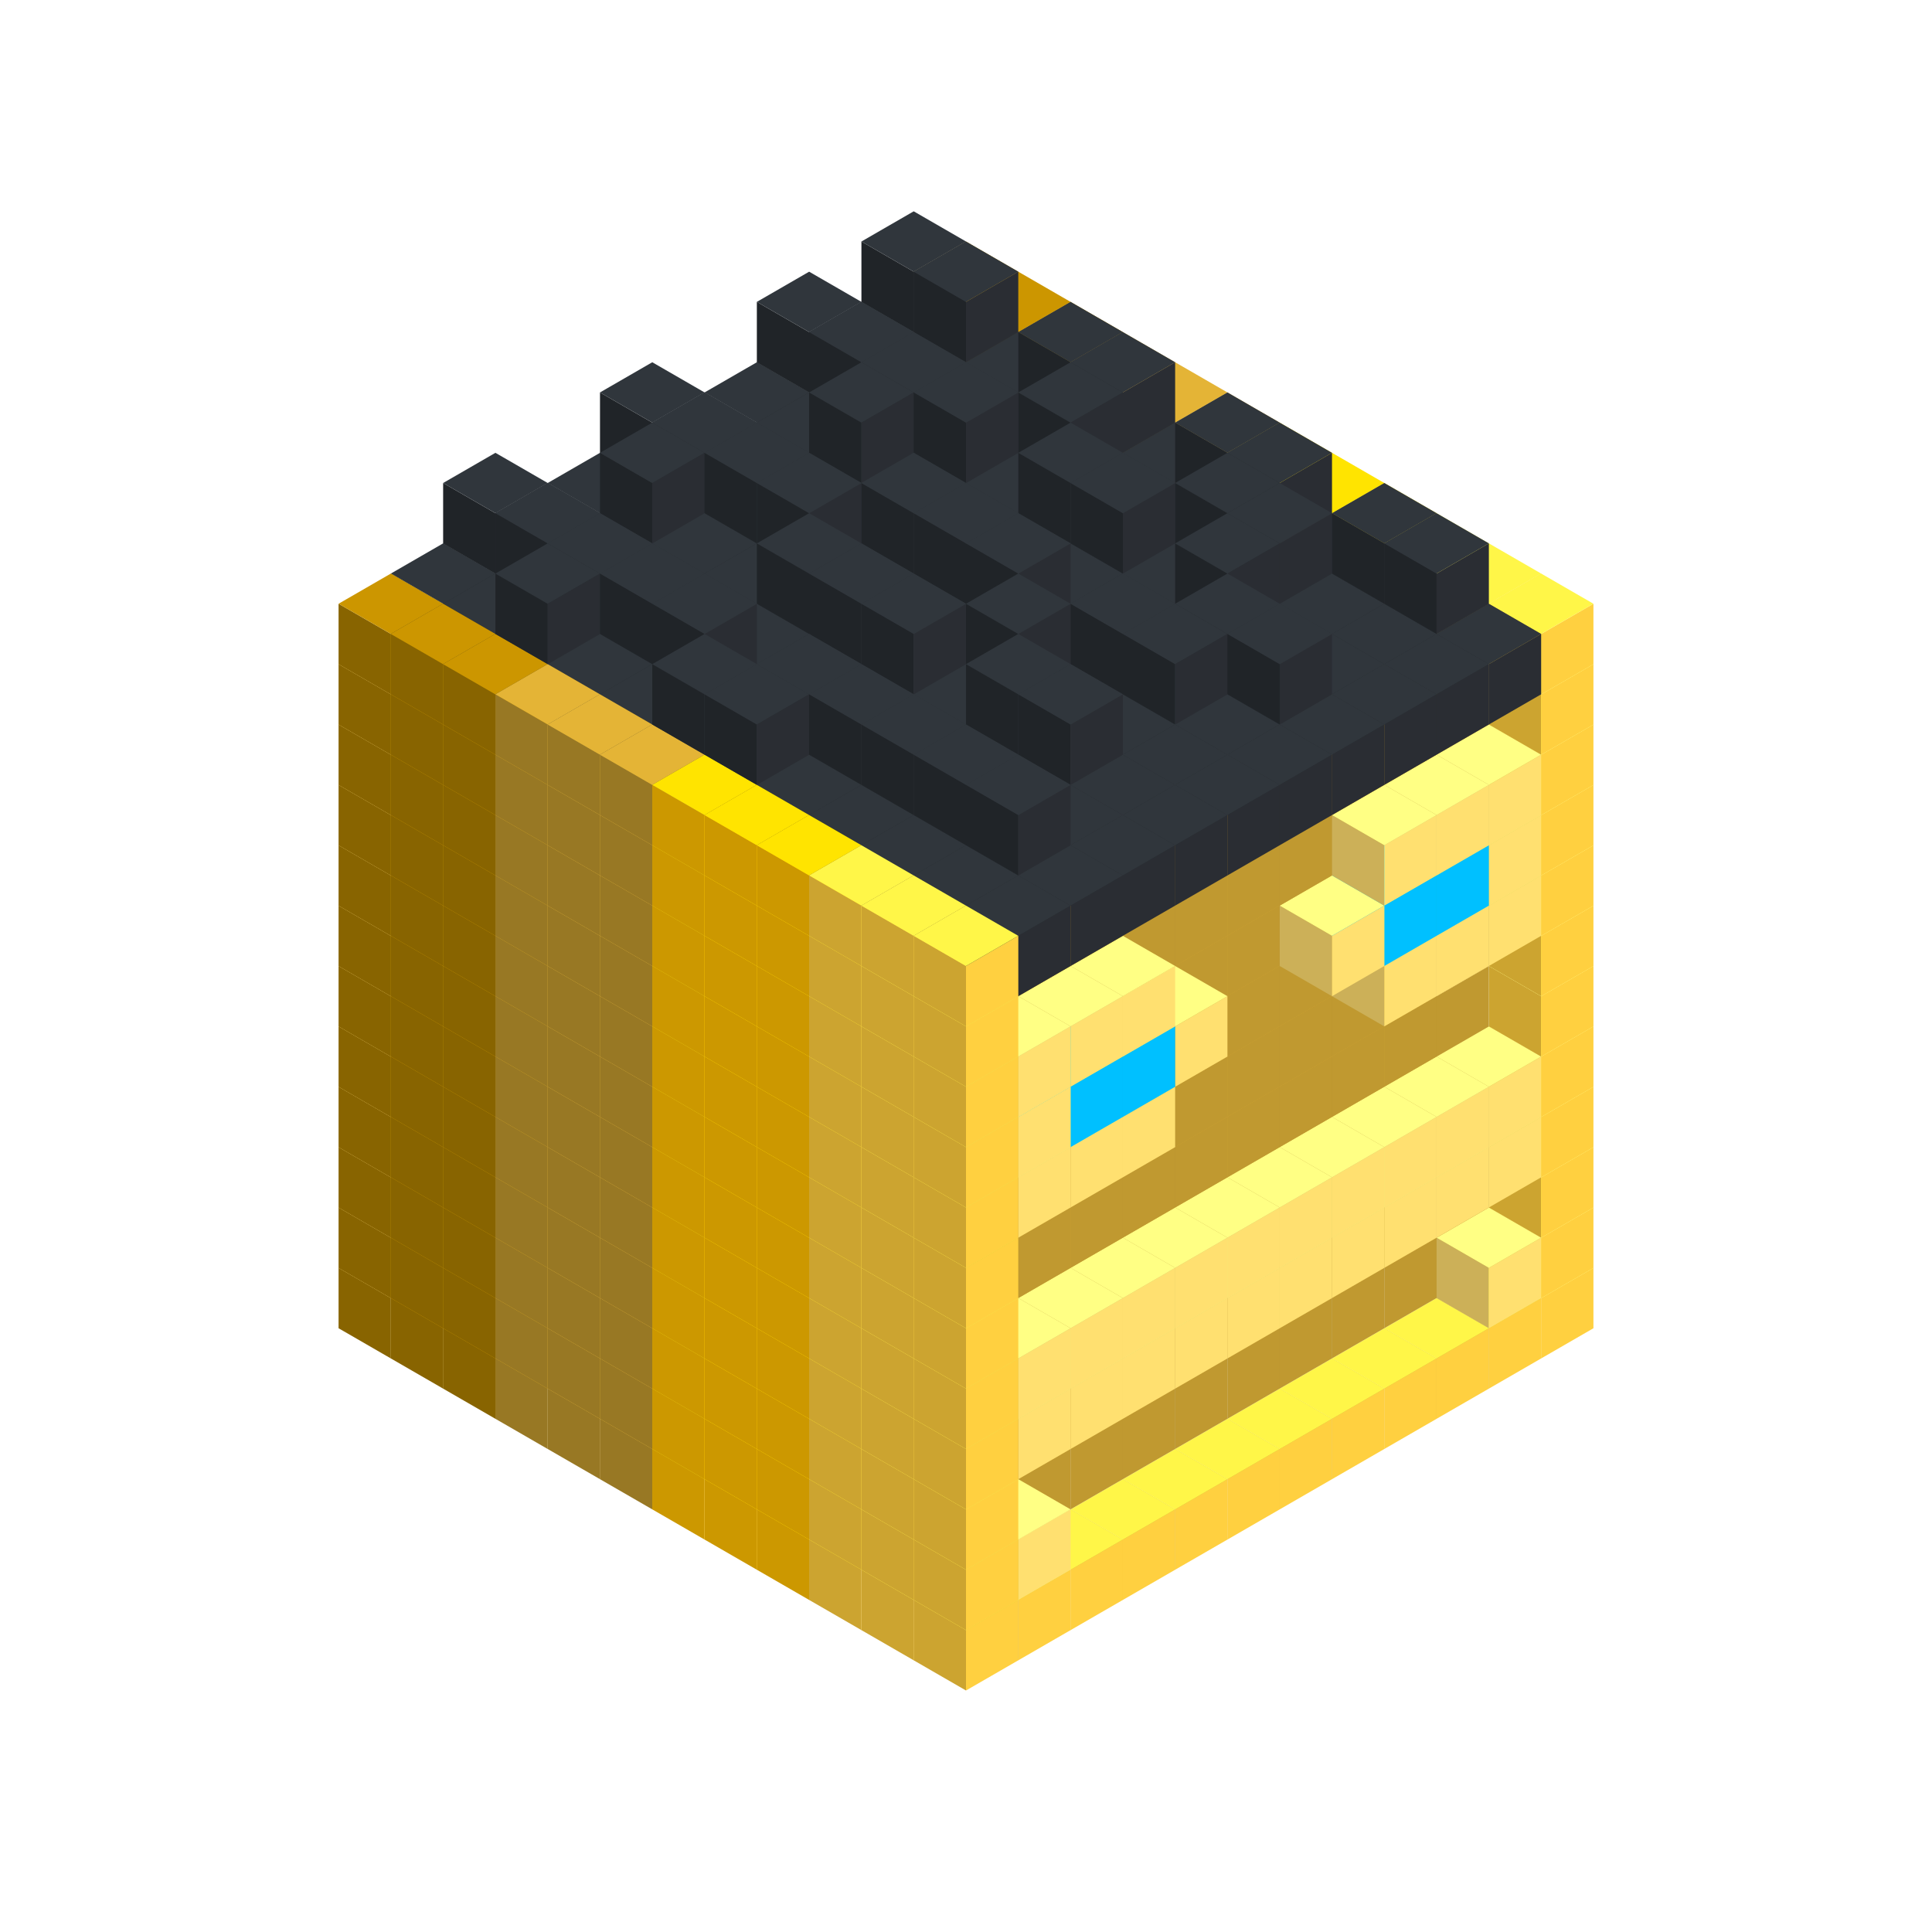 
<svg width='600' height='600' viewBox='4436371 5550000 3200000 3200000' xmlns='http://www.w3.org/2000/svg' xmlns:xlink='http://www.w3.org/1999/xlink'>
<use xlink:href='#v-0x0000011f-6' transform='translate(983738,3600000)'/>
<use xlink:href='#v-0x0000011f-6' transform='translate(1070341,3650000)'/>
<use xlink:href='#v-0x0000011f-6' transform='translate(1156944,3700000)'/>
<use xlink:href='#v-0x0000011f-2' transform='translate(1243547,3750000)'/>
<use xlink:href='#v-0x0000011f-2' transform='translate(1330150,3800000)'/>
<use xlink:href='#v-0x0000011f-2' transform='translate(1416753,3850000)'/>
<use xlink:href='#v-0x0000011f-5' transform='translate(1503356,3900000)'/>
<use xlink:href='#v-0x0000011f-5' transform='translate(1589959,3950000)'/>
<use xlink:href='#v-0x0000011f-5' transform='translate(1676562,4000000)'/>
<use xlink:href='#v-0x0000011f-4' transform='translate(1763165,4050000)'/>
<use xlink:href='#v-0x0000011f-4' transform='translate(1849768,4100000)'/>
<use xlink:href='#v-0x0000011f-4' transform='translate(2889004,3600000)'/>
<use xlink:href='#v-0x0000011f-4' transform='translate(2802401,3650000)'/>
<use xlink:href='#v-0x0000011f-4' transform='translate(2715798,3700000)'/>
<use xlink:href='#v-0x0000011f-4' transform='translate(2629195,3750000)'/>
<use xlink:href='#v-0x0000011f-4' transform='translate(2542592,3800000)'/>
<use xlink:href='#v-0x0000011f-4' transform='translate(2455989,3850000)'/>
<use xlink:href='#v-0x0000011f-4' transform='translate(2369386,3900000)'/>
<use xlink:href='#v-0x0000011f-4' transform='translate(2282783,3950000)'/>
<use xlink:href='#v-0x0000011f-4' transform='translate(2196180,4000000)'/>
<use xlink:href='#v-0x0000011f-4' transform='translate(2109577,4050000)'/>
<use xlink:href='#v-0x0000011f-4' transform='translate(2022974,4100000)'/>
<use xlink:href='#v-0x0000011f-4' transform='translate(1936371,4150000)'/>
<use xlink:href='#v-0x0000011f-6' transform='translate(983738,3500000)'/>
<use xlink:href='#v-0x0000011f-6' transform='translate(1070341,3550000)'/>
<use xlink:href='#v-0x0000011f-6' transform='translate(1156944,3600000)'/>
<use xlink:href='#v-0x0000011f-2' transform='translate(1243547,3650000)'/>
<use xlink:href='#v-0x0000011f-2' transform='translate(1330150,3700000)'/>
<use xlink:href='#v-0x0000011f-2' transform='translate(1416753,3750000)'/>
<use xlink:href='#v-0x0000011f-5' transform='translate(1503356,3800000)'/>
<use xlink:href='#v-0x0000011f-5' transform='translate(1589959,3850000)'/>
<use xlink:href='#v-0x0000011f-5' transform='translate(1676562,3900000)'/>
<use xlink:href='#v-0x0000011f-4' transform='translate(1763165,3950000)'/>
<use xlink:href='#v-0x0000011f-2' transform='translate(2715798,3500000)'/>
<use xlink:href='#v-0x0000011f-2' transform='translate(2629195,3550000)'/>
<use xlink:href='#v-0x0000011f-2' transform='translate(2542592,3600000)'/>
<use xlink:href='#v-0x0000011f-2' transform='translate(2455989,3650000)'/>
<use xlink:href='#v-0x0000011f-2' transform='translate(2369386,3700000)'/>
<use xlink:href='#v-0x0000011f-2' transform='translate(2282783,3750000)'/>
<use xlink:href='#v-0x0000011f-2' transform='translate(2196180,3800000)'/>
<use xlink:href='#v-0x0000011f-2' transform='translate(2109577,3850000)'/>
<use xlink:href='#v-0x0000011f-2' transform='translate(2022974,3900000)'/>
<use xlink:href='#v-0x0000011f-2' transform='translate(1936371,3950000)'/>
<use xlink:href='#v-0x0000011f-4' transform='translate(1849768,4000000)'/>
<use xlink:href='#v-0x0000011f-4' transform='translate(2889004,3500000)'/>
<use xlink:href='#v-0x0000011f-1' transform='translate(2802401,3550000)'/>
<use xlink:href='#v-0x0000011f-1' transform='translate(2022974,4000000)'/>
<use xlink:href='#v-0x0000011f-4' transform='translate(1936371,4050000)'/>
<use xlink:href='#v-0x0000011f-6' transform='translate(983738,3400000)'/>
<use xlink:href='#v-0x0000011f-6' transform='translate(1070341,3450000)'/>
<use xlink:href='#v-0x0000011f-6' transform='translate(1156944,3500000)'/>
<use xlink:href='#v-0x0000011f-2' transform='translate(1243547,3550000)'/>
<use xlink:href='#v-0x0000011f-2' transform='translate(1330150,3600000)'/>
<use xlink:href='#v-0x0000011f-2' transform='translate(1416753,3650000)'/>
<use xlink:href='#v-0x0000011f-5' transform='translate(1503356,3700000)'/>
<use xlink:href='#v-0x0000011f-5' transform='translate(1589959,3750000)'/>
<use xlink:href='#v-0x0000011f-5' transform='translate(1676562,3800000)'/>
<use xlink:href='#v-0x0000011f-4' transform='translate(1763165,3850000)'/>
<use xlink:href='#v-0x0000011f-2' transform='translate(2715798,3400000)'/>
<use xlink:href='#v-0x0000011f-2' transform='translate(2629195,3450000)'/>
<use xlink:href='#v-0x0000011f-2' transform='translate(2542592,3500000)'/>
<use xlink:href='#v-0x0000011f-2' transform='translate(2455989,3550000)'/>
<use xlink:href='#v-0x0000011f-2' transform='translate(2369386,3600000)'/>
<use xlink:href='#v-0x0000011f-2' transform='translate(2282783,3650000)'/>
<use xlink:href='#v-0x0000011f-2' transform='translate(2196180,3700000)'/>
<use xlink:href='#v-0x0000011f-2' transform='translate(2109577,3750000)'/>
<use xlink:href='#v-0x0000011f-2' transform='translate(2022974,3800000)'/>
<use xlink:href='#v-0x0000011f-2' transform='translate(1936371,3850000)'/>
<use xlink:href='#v-0x0000011f-4' transform='translate(1849768,3900000)'/>
<use xlink:href='#v-0x0000011f-4' transform='translate(2889004,3400000)'/>
<use xlink:href='#v-0x0000011f-4' transform='translate(1936371,3950000)'/>
<use xlink:href='#v-0x0000011f-6' transform='translate(983738,3300000)'/>
<use xlink:href='#v-0x0000011f-6' transform='translate(1070341,3350000)'/>
<use xlink:href='#v-0x0000011f-6' transform='translate(1156944,3400000)'/>
<use xlink:href='#v-0x0000011f-2' transform='translate(1243547,3450000)'/>
<use xlink:href='#v-0x0000011f-2' transform='translate(1330150,3500000)'/>
<use xlink:href='#v-0x0000011f-2' transform='translate(1416753,3550000)'/>
<use xlink:href='#v-0x0000011f-5' transform='translate(1503356,3600000)'/>
<use xlink:href='#v-0x0000011f-5' transform='translate(1589959,3650000)'/>
<use xlink:href='#v-0x0000011f-5' transform='translate(1676562,3700000)'/>
<use xlink:href='#v-0x0000011f-4' transform='translate(1763165,3750000)'/>
<use xlink:href='#v-0x0000011f-2' transform='translate(2715798,3300000)'/>
<use xlink:href='#v-0x0000011f-2' transform='translate(2629195,3350000)'/>
<use xlink:href='#v-0x0000011f-2' transform='translate(2542592,3400000)'/>
<use xlink:href='#v-0x0000011f-2' transform='translate(2455989,3450000)'/>
<use xlink:href='#v-0x0000011f-2' transform='translate(2369386,3500000)'/>
<use xlink:href='#v-0x0000011f-2' transform='translate(2282783,3550000)'/>
<use xlink:href='#v-0x0000011f-2' transform='translate(2196180,3600000)'/>
<use xlink:href='#v-0x0000011f-2' transform='translate(2109577,3650000)'/>
<use xlink:href='#v-0x0000011f-2' transform='translate(2022974,3700000)'/>
<use xlink:href='#v-0x0000011f-2' transform='translate(1936371,3750000)'/>
<use xlink:href='#v-0x0000011f-4' transform='translate(1849768,3800000)'/>
<use xlink:href='#v-0x0000011f-4' transform='translate(2889004,3300000)'/>
<use xlink:href='#v-0x0000011f-1' transform='translate(2802401,3350000)'/>
<use xlink:href='#v-0x0000011f-1' transform='translate(2715798,3400000)'/>
<use xlink:href='#v-0x0000011f-1' transform='translate(2629195,3450000)'/>
<use xlink:href='#v-0x0000011f-1' transform='translate(2542592,3500000)'/>
<use xlink:href='#v-0x0000011f-1' transform='translate(2455989,3550000)'/>
<use xlink:href='#v-0x0000011f-1' transform='translate(2369386,3600000)'/>
<use xlink:href='#v-0x0000011f-1' transform='translate(2282783,3650000)'/>
<use xlink:href='#v-0x0000011f-1' transform='translate(2196180,3700000)'/>
<use xlink:href='#v-0x0000011f-1' transform='translate(2109577,3750000)'/>
<use xlink:href='#v-0x0000011f-1' transform='translate(2022974,3800000)'/>
<use xlink:href='#v-0x0000011f-4' transform='translate(1936371,3850000)'/>
<use xlink:href='#v-0x0000011f-6' transform='translate(983738,3200000)'/>
<use xlink:href='#v-0x0000011f-6' transform='translate(1070341,3250000)'/>
<use xlink:href='#v-0x0000011f-6' transform='translate(1156944,3300000)'/>
<use xlink:href='#v-0x0000011f-2' transform='translate(1243547,3350000)'/>
<use xlink:href='#v-0x0000011f-2' transform='translate(1330150,3400000)'/>
<use xlink:href='#v-0x0000011f-2' transform='translate(1416753,3450000)'/>
<use xlink:href='#v-0x0000011f-5' transform='translate(1503356,3500000)'/>
<use xlink:href='#v-0x0000011f-5' transform='translate(1589959,3550000)'/>
<use xlink:href='#v-0x0000011f-5' transform='translate(1676562,3600000)'/>
<use xlink:href='#v-0x0000011f-4' transform='translate(1763165,3650000)'/>
<use xlink:href='#v-0x0000011f-2' transform='translate(2715798,3200000)'/>
<use xlink:href='#v-0x0000011f-2' transform='translate(2629195,3250000)'/>
<use xlink:href='#v-0x0000011f-2' transform='translate(2542592,3300000)'/>
<use xlink:href='#v-0x0000011f-2' transform='translate(2455989,3350000)'/>
<use xlink:href='#v-0x0000011f-2' transform='translate(2369386,3400000)'/>
<use xlink:href='#v-0x0000011f-2' transform='translate(2282783,3450000)'/>
<use xlink:href='#v-0x0000011f-2' transform='translate(2196180,3500000)'/>
<use xlink:href='#v-0x0000011f-2' transform='translate(2109577,3550000)'/>
<use xlink:href='#v-0x0000011f-2' transform='translate(2022974,3600000)'/>
<use xlink:href='#v-0x0000011f-2' transform='translate(1936371,3650000)'/>
<use xlink:href='#v-0x0000011f-4' transform='translate(1849768,3700000)'/>
<use xlink:href='#v-0x0000011f-4' transform='translate(2889004,3200000)'/>
<use xlink:href='#v-0x0000011f-1' transform='translate(2802401,3250000)'/>
<use xlink:href='#v-0x0000011f-1' transform='translate(2715798,3300000)'/>
<use xlink:href='#v-0x0000011f-1' transform='translate(2629195,3350000)'/>
<use xlink:href='#v-0x0000011f-1' transform='translate(2542592,3400000)'/>
<use xlink:href='#v-0x0000011f-1' transform='translate(2455989,3450000)'/>
<use xlink:href='#v-0x0000011f-1' transform='translate(2369386,3500000)'/>
<use xlink:href='#v-0x0000011f-1' transform='translate(2282783,3550000)'/>
<use xlink:href='#v-0x0000011f-1' transform='translate(2196180,3600000)'/>
<use xlink:href='#v-0x0000011f-1' transform='translate(2109577,3650000)'/>
<use xlink:href='#v-0x0000011f-1' transform='translate(2022974,3700000)'/>
<use xlink:href='#v-0x0000011f-4' transform='translate(1936371,3750000)'/>
<use xlink:href='#v-0x0000011f-6' transform='translate(983738,3100000)'/>
<use xlink:href='#v-0x0000011f-6' transform='translate(1070341,3150000)'/>
<use xlink:href='#v-0x0000011f-6' transform='translate(1156944,3200000)'/>
<use xlink:href='#v-0x0000011f-2' transform='translate(1243547,3250000)'/>
<use xlink:href='#v-0x0000011f-2' transform='translate(1330150,3300000)'/>
<use xlink:href='#v-0x0000011f-2' transform='translate(1416753,3350000)'/>
<use xlink:href='#v-0x0000011f-5' transform='translate(1503356,3400000)'/>
<use xlink:href='#v-0x0000011f-5' transform='translate(1589959,3450000)'/>
<use xlink:href='#v-0x0000011f-5' transform='translate(1676562,3500000)'/>
<use xlink:href='#v-0x0000011f-4' transform='translate(1763165,3550000)'/>
<use xlink:href='#v-0x0000011f-2' transform='translate(2715798,3100000)'/>
<use xlink:href='#v-0x0000011f-2' transform='translate(2629195,3150000)'/>
<use xlink:href='#v-0x0000011f-2' transform='translate(2542592,3200000)'/>
<use xlink:href='#v-0x0000011f-2' transform='translate(2455989,3250000)'/>
<use xlink:href='#v-0x0000011f-2' transform='translate(2369386,3300000)'/>
<use xlink:href='#v-0x0000011f-2' transform='translate(2282783,3350000)'/>
<use xlink:href='#v-0x0000011f-2' transform='translate(2196180,3400000)'/>
<use xlink:href='#v-0x0000011f-2' transform='translate(2109577,3450000)'/>
<use xlink:href='#v-0x0000011f-2' transform='translate(2022974,3500000)'/>
<use xlink:href='#v-0x0000011f-2' transform='translate(1936371,3550000)'/>
<use xlink:href='#v-0x0000011f-4' transform='translate(1849768,3600000)'/>
<use xlink:href='#v-0x0000011f-4' transform='translate(2889004,3100000)'/>
<use xlink:href='#v-0x0000011f-4' transform='translate(1936371,3650000)'/>
<use xlink:href='#v-0x0000011f-6' transform='translate(983738,3000000)'/>
<use xlink:href='#v-0x0000011f-6' transform='translate(1070341,3050000)'/>
<use xlink:href='#v-0x0000011f-6' transform='translate(1156944,3100000)'/>
<use xlink:href='#v-0x0000011f-2' transform='translate(1243547,3150000)'/>
<use xlink:href='#v-0x0000011f-2' transform='translate(1330150,3200000)'/>
<use xlink:href='#v-0x0000011f-2' transform='translate(1416753,3250000)'/>
<use xlink:href='#v-0x0000011f-5' transform='translate(1503356,3300000)'/>
<use xlink:href='#v-0x0000011f-5' transform='translate(1589959,3350000)'/>
<use xlink:href='#v-0x0000011f-5' transform='translate(1676562,3400000)'/>
<use xlink:href='#v-0x0000011f-4' transform='translate(1763165,3450000)'/>
<use xlink:href='#v-0x0000011f-2' transform='translate(2715798,3000000)'/>
<use xlink:href='#v-0x0000011f-2' transform='translate(2629195,3050000)'/>
<use xlink:href='#v-0x0000011f-2' transform='translate(2542592,3100000)'/>
<use xlink:href='#v-0x0000011f-2' transform='translate(2455989,3150000)'/>
<use xlink:href='#v-0x0000011f-2' transform='translate(2369386,3200000)'/>
<use xlink:href='#v-0x0000011f-2' transform='translate(2282783,3250000)'/>
<use xlink:href='#v-0x0000011f-2' transform='translate(2196180,3300000)'/>
<use xlink:href='#v-0x0000011f-2' transform='translate(2109577,3350000)'/>
<use xlink:href='#v-0x0000011f-2' transform='translate(2022974,3400000)'/>
<use xlink:href='#v-0x0000011f-2' transform='translate(1936371,3450000)'/>
<use xlink:href='#v-0x0000011f-4' transform='translate(1849768,3500000)'/>
<use xlink:href='#v-0x0000011f-4' transform='translate(2889004,3000000)'/>
<use xlink:href='#v-0x0000011f-4' transform='translate(1936371,3550000)'/>
<use xlink:href='#v-0x0000011f-6' transform='translate(983738,2900000)'/>
<use xlink:href='#v-0x0000011f-6' transform='translate(1070341,2950000)'/>
<use xlink:href='#v-0x0000011f-6' transform='translate(1156944,3000000)'/>
<use xlink:href='#v-0x0000011f-2' transform='translate(1243547,3050000)'/>
<use xlink:href='#v-0x0000011f-2' transform='translate(1330150,3100000)'/>
<use xlink:href='#v-0x0000011f-2' transform='translate(1416753,3150000)'/>
<use xlink:href='#v-0x0000011f-5' transform='translate(1503356,3200000)'/>
<use xlink:href='#v-0x0000011f-5' transform='translate(1589959,3250000)'/>
<use xlink:href='#v-0x0000011f-5' transform='translate(1676562,3300000)'/>
<use xlink:href='#v-0x0000011f-4' transform='translate(1763165,3350000)'/>
<use xlink:href='#v-0x0000011f-2' transform='translate(2715798,2900000)'/>
<use xlink:href='#v-0x0000011f-2' transform='translate(2629195,2950000)'/>
<use xlink:href='#v-0x0000011f-2' transform='translate(2542592,3000000)'/>
<use xlink:href='#v-0x0000011f-2' transform='translate(2455989,3050000)'/>
<use xlink:href='#v-0x0000011f-2' transform='translate(2369386,3100000)'/>
<use xlink:href='#v-0x0000011f-2' transform='translate(2282783,3150000)'/>
<use xlink:href='#v-0x0000011f-2' transform='translate(2196180,3200000)'/>
<use xlink:href='#v-0x0000011f-2' transform='translate(2109577,3250000)'/>
<use xlink:href='#v-0x0000011f-2' transform='translate(2022974,3300000)'/>
<use xlink:href='#v-0x0000011f-2' transform='translate(1936371,3350000)'/>
<use xlink:href='#v-0x0000011f-4' transform='translate(1849768,3400000)'/>
<use xlink:href='#v-0x0000011f-4' transform='translate(2889004,2900000)'/>
<use xlink:href='#v-0x0000011f-1' transform='translate(2802401,2950000)'/>
<use xlink:href='#v-0x0000011f-1' transform='translate(2715798,3000000)'/>
<use xlink:href='#v-0x0000011f-1' transform='translate(2629195,3050000)'/>
<use xlink:href='#v-0x0000011f-1' transform='translate(2196180,3300000)'/>
<use xlink:href='#v-0x0000011f-1' transform='translate(2109577,3350000)'/>
<use xlink:href='#v-0x0000011f-1' transform='translate(2022974,3400000)'/>
<use xlink:href='#v-0x0000011f-4' transform='translate(1936371,3450000)'/>
<use xlink:href='#v-0x0000011f-6' transform='translate(983738,2800000)'/>
<use xlink:href='#v-0x0000011f-6' transform='translate(1070341,2850000)'/>
<use xlink:href='#v-0x0000011f-6' transform='translate(1156944,2900000)'/>
<use xlink:href='#v-0x0000011f-2' transform='translate(1243547,2950000)'/>
<use xlink:href='#v-0x0000011f-2' transform='translate(1330150,3000000)'/>
<use xlink:href='#v-0x0000011f-2' transform='translate(1416753,3050000)'/>
<use xlink:href='#v-0x0000011f-5' transform='translate(1503356,3100000)'/>
<use xlink:href='#v-0x0000011f-5' transform='translate(1589959,3150000)'/>
<use xlink:href='#v-0x0000011f-5' transform='translate(1676562,3200000)'/>
<use xlink:href='#v-0x0000011f-4' transform='translate(1763165,3250000)'/>
<use xlink:href='#v-0x0000011f-2' transform='translate(2715798,2800000)'/>
<use xlink:href='#v-0x0000011f-2' transform='translate(2629195,2850000)'/>
<use xlink:href='#v-0x0000011f-2' transform='translate(2542592,2900000)'/>
<use xlink:href='#v-0x0000011f-2' transform='translate(2455989,2950000)'/>
<use xlink:href='#v-0x0000011f-2' transform='translate(2369386,3000000)'/>
<use xlink:href='#v-0x0000011f-2' transform='translate(2282783,3050000)'/>
<use xlink:href='#v-0x0000011f-2' transform='translate(2196180,3100000)'/>
<use xlink:href='#v-0x0000011f-2' transform='translate(2109577,3150000)'/>
<use xlink:href='#v-0x0000011f-2' transform='translate(2022974,3200000)'/>
<use xlink:href='#v-0x0000011f-2' transform='translate(1936371,3250000)'/>
<use xlink:href='#v-0x0000011f-4' transform='translate(1849768,3300000)'/>
<use xlink:href='#v-0x0000011f-4' transform='translate(2889004,2800000)'/>
<use xlink:href='#v-0x0000011f-1' transform='translate(2802401,2850000)'/>
<use xlink:href='#v-0x0000011f-3' transform='translate(2715798,2900000)'/>
<use xlink:href='#v-0x0000011f-3' transform='translate(2629195,2950000)'/>
<use xlink:href='#v-0x0000011f-1' transform='translate(2542592,3000000)'/>
<use xlink:href='#v-0x0000011f-1' transform='translate(2282783,3150000)'/>
<use xlink:href='#v-0x0000011f-3' transform='translate(2196180,3200000)'/>
<use xlink:href='#v-0x0000011f-3' transform='translate(2109577,3250000)'/>
<use xlink:href='#v-0x0000011f-1' transform='translate(2022974,3300000)'/>
<use xlink:href='#v-0x0000011f-4' transform='translate(1936371,3350000)'/>
<use xlink:href='#v-0x0000011f-6' transform='translate(983738,2700000)'/>
<use xlink:href='#v-0x0000011f-6' transform='translate(1070341,2750000)'/>
<use xlink:href='#v-0x0000011f-6' transform='translate(1156944,2800000)'/>
<use xlink:href='#v-0x0000011f-2' transform='translate(1243547,2850000)'/>
<use xlink:href='#v-0x0000011f-2' transform='translate(1330150,2900000)'/>
<use xlink:href='#v-0x0000011f-2' transform='translate(1416753,2950000)'/>
<use xlink:href='#v-0x0000011f-5' transform='translate(1503356,3000000)'/>
<use xlink:href='#v-0x0000011f-5' transform='translate(1589959,3050000)'/>
<use xlink:href='#v-0x0000011f-5' transform='translate(1676562,3100000)'/>
<use xlink:href='#v-0x0000011f-4' transform='translate(1763165,3150000)'/>
<use xlink:href='#v-0x0000011f-2' transform='translate(2715798,2700000)'/>
<use xlink:href='#v-0x0000011f-2' transform='translate(2629195,2750000)'/>
<use xlink:href='#v-0x0000011f-2' transform='translate(2542592,2800000)'/>
<use xlink:href='#v-0x0000011f-2' transform='translate(2455989,2850000)'/>
<use xlink:href='#v-0x0000011f-2' transform='translate(2369386,2900000)'/>
<use xlink:href='#v-0x0000011f-2' transform='translate(2282783,2950000)'/>
<use xlink:href='#v-0x0000011f-2' transform='translate(2196180,3000000)'/>
<use xlink:href='#v-0x0000011f-2' transform='translate(2109577,3050000)'/>
<use xlink:href='#v-0x0000011f-2' transform='translate(2022974,3100000)'/>
<use xlink:href='#v-0x0000011f-2' transform='translate(1936371,3150000)'/>
<use xlink:href='#v-0x0000011f-4' transform='translate(1849768,3200000)'/>
<use xlink:href='#v-0x0000011f-4' transform='translate(2889004,2700000)'/>
<use xlink:href='#v-0x0000011f-1' transform='translate(2802401,2750000)'/>
<use xlink:href='#v-0x0000011f-1' transform='translate(2715798,2800000)'/>
<use xlink:href='#v-0x0000011f-1' transform='translate(2629195,2850000)'/>
<use xlink:href='#v-0x0000011f-1' transform='translate(2196180,3100000)'/>
<use xlink:href='#v-0x0000011f-1' transform='translate(2109577,3150000)'/>
<use xlink:href='#v-0x0000011f-1' transform='translate(2022974,3200000)'/>
<use xlink:href='#v-0x0000011f-4' transform='translate(1936371,3250000)'/>
<use xlink:href='#v-0x0000011f-6' transform='translate(983738,2600000)'/>
<use xlink:href='#v-0x0000011f-6' transform='translate(1070341,2650000)'/>
<use xlink:href='#v-0x0000011f-6' transform='translate(1156944,2700000)'/>
<use xlink:href='#v-0x0000011f-2' transform='translate(1243547,2750000)'/>
<use xlink:href='#v-0x0000011f-2' transform='translate(1330150,2800000)'/>
<use xlink:href='#v-0x0000011f-2' transform='translate(1416753,2850000)'/>
<use xlink:href='#v-0x0000011f-5' transform='translate(1503356,2900000)'/>
<use xlink:href='#v-0x0000011f-5' transform='translate(1589959,2950000)'/>
<use xlink:href='#v-0x0000011f-5' transform='translate(1676562,3000000)'/>
<use xlink:href='#v-0x0000011f-4' transform='translate(1763165,3050000)'/>
<use xlink:href='#v-0x0000011f-2' transform='translate(2715798,2600000)'/>
<use xlink:href='#v-0x0000011f-2' transform='translate(2629195,2650000)'/>
<use xlink:href='#v-0x0000011f-2' transform='translate(2542592,2700000)'/>
<use xlink:href='#v-0x0000011f-2' transform='translate(2455989,2750000)'/>
<use xlink:href='#v-0x0000011f-2' transform='translate(2369386,2800000)'/>
<use xlink:href='#v-0x0000011f-2' transform='translate(2282783,2850000)'/>
<use xlink:href='#v-0x0000011f-2' transform='translate(2196180,2900000)'/>
<use xlink:href='#v-0x0000011f-2' transform='translate(2109577,2950000)'/>
<use xlink:href='#v-0x0000011f-2' transform='translate(2022974,3000000)'/>
<use xlink:href='#v-0x0000011f-2' transform='translate(1936371,3050000)'/>
<use xlink:href='#v-0x0000011f-4' transform='translate(1849768,3100000)'/>
<use xlink:href='#v-0x0000011f-4' transform='translate(2889004,2600000)'/>
<use xlink:href='#v-0x0000011f-4' transform='translate(1936371,3150000)'/>
<use xlink:href='#v-0x0000011f-6' transform='translate(1936371,1950000)'/>
<use xlink:href='#v-0x0000011f-7' transform='translate(1849768,2000000)'/>
<use xlink:href='#v-0x0000011f-7' transform='translate(1763165,2050000)'/>
<use xlink:href='#v-0x0000011f-7' transform='translate(1676562,2100000)'/>
<use xlink:href='#v-0x0000011f-7' transform='translate(1589959,2150000)'/>
<use xlink:href='#v-0x0000011f-7' transform='translate(1503356,2200000)'/>
<use xlink:href='#v-0x0000011f-7' transform='translate(1416753,2250000)'/>
<use xlink:href='#v-0x0000011f-7' transform='translate(1330150,2300000)'/>
<use xlink:href='#v-0x0000011f-7' transform='translate(1243547,2350000)'/>
<use xlink:href='#v-0x0000011f-7' transform='translate(1156944,2400000)'/>
<use xlink:href='#v-0x0000011f-7' transform='translate(1070341,2450000)'/>
<use xlink:href='#v-0x0000011f-6' transform='translate(983738,2500000)'/>
<use xlink:href='#v-0x0000011f-6' transform='translate(2022974,2000000)'/>
<use xlink:href='#v-0x0000011f-7' transform='translate(1936371,2050000)'/>
<use xlink:href='#v-0x0000011f-7' transform='translate(1849768,2100000)'/>
<use xlink:href='#v-0x0000011f-7' transform='translate(1763165,2150000)'/>
<use xlink:href='#v-0x0000011f-7' transform='translate(1676562,2200000)'/>
<use xlink:href='#v-0x0000011f-7' transform='translate(1589959,2250000)'/>
<use xlink:href='#v-0x0000011f-7' transform='translate(1503356,2300000)'/>
<use xlink:href='#v-0x0000011f-7' transform='translate(1416753,2350000)'/>
<use xlink:href='#v-0x0000011f-7' transform='translate(1330150,2400000)'/>
<use xlink:href='#v-0x0000011f-7' transform='translate(1243547,2450000)'/>
<use xlink:href='#v-0x0000011f-7' transform='translate(1156944,2500000)'/>
<use xlink:href='#v-0x0000011f-6' transform='translate(1070341,2550000)'/>
<use xlink:href='#v-0x0000011f-6' transform='translate(2109577,2050000)'/>
<use xlink:href='#v-0x0000011f-7' transform='translate(2022974,2100000)'/>
<use xlink:href='#v-0x0000011f-7' transform='translate(1936371,2150000)'/>
<use xlink:href='#v-0x0000011f-7' transform='translate(1849768,2200000)'/>
<use xlink:href='#v-0x0000011f-7' transform='translate(1763165,2250000)'/>
<use xlink:href='#v-0x0000011f-7' transform='translate(1676562,2300000)'/>
<use xlink:href='#v-0x0000011f-7' transform='translate(1589959,2350000)'/>
<use xlink:href='#v-0x0000011f-7' transform='translate(1503356,2400000)'/>
<use xlink:href='#v-0x0000011f-7' transform='translate(1416753,2450000)'/>
<use xlink:href='#v-0x0000011f-7' transform='translate(1330150,2500000)'/>
<use xlink:href='#v-0x0000011f-7' transform='translate(1243547,2550000)'/>
<use xlink:href='#v-0x0000011f-6' transform='translate(1156944,2600000)'/>
<use xlink:href='#v-0x0000011f-2' transform='translate(2196180,2100000)'/>
<use xlink:href='#v-0x0000011f-7' transform='translate(2109577,2150000)'/>
<use xlink:href='#v-0x0000011f-7' transform='translate(2022974,2200000)'/>
<use xlink:href='#v-0x0000011f-7' transform='translate(1936371,2250000)'/>
<use xlink:href='#v-0x0000011f-7' transform='translate(1849768,2300000)'/>
<use xlink:href='#v-0x0000011f-7' transform='translate(1763165,2350000)'/>
<use xlink:href='#v-0x0000011f-7' transform='translate(1676562,2400000)'/>
<use xlink:href='#v-0x0000011f-7' transform='translate(1589959,2450000)'/>
<use xlink:href='#v-0x0000011f-7' transform='translate(1503356,2500000)'/>
<use xlink:href='#v-0x0000011f-7' transform='translate(1416753,2550000)'/>
<use xlink:href='#v-0x0000011f-7' transform='translate(1330150,2600000)'/>
<use xlink:href='#v-0x0000011f-2' transform='translate(1243547,2650000)'/>
<use xlink:href='#v-0x0000011f-2' transform='translate(2282783,2150000)'/>
<use xlink:href='#v-0x0000011f-7' transform='translate(2196180,2200000)'/>
<use xlink:href='#v-0x0000011f-7' transform='translate(2109577,2250000)'/>
<use xlink:href='#v-0x0000011f-7' transform='translate(2022974,2300000)'/>
<use xlink:href='#v-0x0000011f-7' transform='translate(1936371,2350000)'/>
<use xlink:href='#v-0x0000011f-7' transform='translate(1849768,2400000)'/>
<use xlink:href='#v-0x0000011f-7' transform='translate(1763165,2450000)'/>
<use xlink:href='#v-0x0000011f-7' transform='translate(1676562,2500000)'/>
<use xlink:href='#v-0x0000011f-7' transform='translate(1589959,2550000)'/>
<use xlink:href='#v-0x0000011f-7' transform='translate(1503356,2600000)'/>
<use xlink:href='#v-0x0000011f-7' transform='translate(1416753,2650000)'/>
<use xlink:href='#v-0x0000011f-2' transform='translate(1330150,2700000)'/>
<use xlink:href='#v-0x0000011f-2' transform='translate(2369386,2200000)'/>
<use xlink:href='#v-0x0000011f-7' transform='translate(2282783,2250000)'/>
<use xlink:href='#v-0x0000011f-7' transform='translate(2196180,2300000)'/>
<use xlink:href='#v-0x0000011f-7' transform='translate(2109577,2350000)'/>
<use xlink:href='#v-0x0000011f-7' transform='translate(2022974,2400000)'/>
<use xlink:href='#v-0x0000011f-7' transform='translate(1936371,2450000)'/>
<use xlink:href='#v-0x0000011f-7' transform='translate(1849768,2500000)'/>
<use xlink:href='#v-0x0000011f-7' transform='translate(1763165,2550000)'/>
<use xlink:href='#v-0x0000011f-7' transform='translate(1676562,2600000)'/>
<use xlink:href='#v-0x0000011f-7' transform='translate(1589959,2650000)'/>
<use xlink:href='#v-0x0000011f-7' transform='translate(1503356,2700000)'/>
<use xlink:href='#v-0x0000011f-2' transform='translate(1416753,2750000)'/>
<use xlink:href='#v-0x0000011f-5' transform='translate(2455989,2250000)'/>
<use xlink:href='#v-0x0000011f-7' transform='translate(2369386,2300000)'/>
<use xlink:href='#v-0x0000011f-7' transform='translate(2282783,2350000)'/>
<use xlink:href='#v-0x0000011f-7' transform='translate(2196180,2400000)'/>
<use xlink:href='#v-0x0000011f-7' transform='translate(2109577,2450000)'/>
<use xlink:href='#v-0x0000011f-7' transform='translate(2022974,2500000)'/>
<use xlink:href='#v-0x0000011f-7' transform='translate(1936371,2550000)'/>
<use xlink:href='#v-0x0000011f-7' transform='translate(1849768,2600000)'/>
<use xlink:href='#v-0x0000011f-7' transform='translate(1763165,2650000)'/>
<use xlink:href='#v-0x0000011f-7' transform='translate(1676562,2700000)'/>
<use xlink:href='#v-0x0000011f-7' transform='translate(1589959,2750000)'/>
<use xlink:href='#v-0x0000011f-5' transform='translate(1503356,2800000)'/>
<use xlink:href='#v-0x0000011f-5' transform='translate(2542592,2300000)'/>
<use xlink:href='#v-0x0000011f-7' transform='translate(2455989,2350000)'/>
<use xlink:href='#v-0x0000011f-7' transform='translate(2369386,2400000)'/>
<use xlink:href='#v-0x0000011f-7' transform='translate(2282783,2450000)'/>
<use xlink:href='#v-0x0000011f-7' transform='translate(2196180,2500000)'/>
<use xlink:href='#v-0x0000011f-7' transform='translate(2109577,2550000)'/>
<use xlink:href='#v-0x0000011f-7' transform='translate(2022974,2600000)'/>
<use xlink:href='#v-0x0000011f-7' transform='translate(1936371,2650000)'/>
<use xlink:href='#v-0x0000011f-7' transform='translate(1849768,2700000)'/>
<use xlink:href='#v-0x0000011f-7' transform='translate(1763165,2750000)'/>
<use xlink:href='#v-0x0000011f-7' transform='translate(1676562,2800000)'/>
<use xlink:href='#v-0x0000011f-5' transform='translate(1589959,2850000)'/>
<use xlink:href='#v-0x0000011f-5' transform='translate(2629195,2350000)'/>
<use xlink:href='#v-0x0000011f-7' transform='translate(2542592,2400000)'/>
<use xlink:href='#v-0x0000011f-7' transform='translate(2455989,2450000)'/>
<use xlink:href='#v-0x0000011f-7' transform='translate(2369386,2500000)'/>
<use xlink:href='#v-0x0000011f-7' transform='translate(2282783,2550000)'/>
<use xlink:href='#v-0x0000011f-7' transform='translate(2196180,2600000)'/>
<use xlink:href='#v-0x0000011f-7' transform='translate(2109577,2650000)'/>
<use xlink:href='#v-0x0000011f-7' transform='translate(2022974,2700000)'/>
<use xlink:href='#v-0x0000011f-7' transform='translate(1936371,2750000)'/>
<use xlink:href='#v-0x0000011f-7' transform='translate(1849768,2800000)'/>
<use xlink:href='#v-0x0000011f-7' transform='translate(1763165,2850000)'/>
<use xlink:href='#v-0x0000011f-5' transform='translate(1676562,2900000)'/>
<use xlink:href='#v-0x0000011f-4' transform='translate(2715798,2400000)'/>
<use xlink:href='#v-0x0000011f-7' transform='translate(2629195,2450000)'/>
<use xlink:href='#v-0x0000011f-7' transform='translate(2542592,2500000)'/>
<use xlink:href='#v-0x0000011f-7' transform='translate(2455989,2550000)'/>
<use xlink:href='#v-0x0000011f-7' transform='translate(2369386,2600000)'/>
<use xlink:href='#v-0x0000011f-7' transform='translate(2282783,2650000)'/>
<use xlink:href='#v-0x0000011f-7' transform='translate(2196180,2700000)'/>
<use xlink:href='#v-0x0000011f-7' transform='translate(2109577,2750000)'/>
<use xlink:href='#v-0x0000011f-7' transform='translate(2022974,2800000)'/>
<use xlink:href='#v-0x0000011f-7' transform='translate(1936371,2850000)'/>
<use xlink:href='#v-0x0000011f-7' transform='translate(1849768,2900000)'/>
<use xlink:href='#v-0x0000011f-4' transform='translate(1763165,2950000)'/>
<use xlink:href='#v-0x0000011f-4' transform='translate(2802401,2450000)'/>
<use xlink:href='#v-0x0000011f-7' transform='translate(2715798,2500000)'/>
<use xlink:href='#v-0x0000011f-7' transform='translate(2629195,2550000)'/>
<use xlink:href='#v-0x0000011f-7' transform='translate(2542592,2600000)'/>
<use xlink:href='#v-0x0000011f-7' transform='translate(2455989,2650000)'/>
<use xlink:href='#v-0x0000011f-7' transform='translate(2369386,2700000)'/>
<use xlink:href='#v-0x0000011f-7' transform='translate(2282783,2750000)'/>
<use xlink:href='#v-0x0000011f-7' transform='translate(2196180,2800000)'/>
<use xlink:href='#v-0x0000011f-7' transform='translate(2109577,2850000)'/>
<use xlink:href='#v-0x0000011f-7' transform='translate(2022974,2900000)'/>
<use xlink:href='#v-0x0000011f-7' transform='translate(1936371,2950000)'/>
<use xlink:href='#v-0x0000011f-4' transform='translate(1849768,3000000)'/>
<use xlink:href='#v-0x0000011f-4' transform='translate(2889004,2500000)'/>
<use xlink:href='#v-0x0000011f-7' transform='translate(2802401,2550000)'/>
<use xlink:href='#v-0x0000011f-7' transform='translate(2715798,2600000)'/>
<use xlink:href='#v-0x0000011f-7' transform='translate(2629195,2650000)'/>
<use xlink:href='#v-0x0000011f-7' transform='translate(2542592,2700000)'/>
<use xlink:href='#v-0x0000011f-7' transform='translate(2455989,2750000)'/>
<use xlink:href='#v-0x0000011f-7' transform='translate(2369386,2800000)'/>
<use xlink:href='#v-0x0000011f-7' transform='translate(2282783,2850000)'/>
<use xlink:href='#v-0x0000011f-7' transform='translate(2196180,2900000)'/>
<use xlink:href='#v-0x0000011f-7' transform='translate(2109577,2950000)'/>
<use xlink:href='#v-0x0000011f-7' transform='translate(2022974,3000000)'/>
<use xlink:href='#v-0x0000011f-4' transform='translate(1936371,3050000)'/>
<use xlink:href='#v-0x0000011f-7' transform='translate(1849768,1900000)'/>
<use xlink:href='#v-0x0000011f-7' transform='translate(1676562,2000000)'/>
<use xlink:href='#v-0x0000011f-7' transform='translate(1416753,2150000)'/>
<use xlink:href='#v-0x0000011f-7' transform='translate(1156944,2300000)'/>
<use xlink:href='#v-0x0000011f-7' transform='translate(1936371,1950000)'/>
<use xlink:href='#v-0x0000011f-7' transform='translate(1763165,2050000)'/>
<use xlink:href='#v-0x0000011f-7' transform='translate(1503356,2200000)'/>
<use xlink:href='#v-0x0000011f-7' transform='translate(1416753,2250000)'/>
<use xlink:href='#v-0x0000011f-7' transform='translate(1243547,2350000)'/>
<use xlink:href='#v-0x0000011f-7' transform='translate(1849768,2100000)'/>
<use xlink:href='#v-0x0000011f-7' transform='translate(1763165,2150000)'/>
<use xlink:href='#v-0x0000011f-7' transform='translate(1589959,2250000)'/>
<use xlink:href='#v-0x0000011f-7' transform='translate(1330150,2400000)'/>
<use xlink:href='#v-0x0000011f-7' transform='translate(1243547,2450000)'/>
<use xlink:href='#v-0x0000011f-7' transform='translate(2109577,2050000)'/>
<use xlink:href='#v-0x0000011f-7' transform='translate(1936371,2150000)'/>
<use xlink:href='#v-0x0000011f-7' transform='translate(1676562,2300000)'/>
<use xlink:href='#v-0x0000011f-7' transform='translate(1416753,2450000)'/>
<use xlink:href='#v-0x0000011f-7' transform='translate(2196180,2100000)'/>
<use xlink:href='#v-0x0000011f-7' transform='translate(2109577,2150000)'/>
<use xlink:href='#v-0x0000011f-7' transform='translate(1849768,2300000)'/>
<use xlink:href='#v-0x0000011f-7' transform='translate(1676562,2400000)'/>
<use xlink:href='#v-0x0000011f-7' transform='translate(1503356,2500000)'/>
<use xlink:href='#v-0x0000011f-7' transform='translate(2109577,2250000)'/>
<use xlink:href='#v-0x0000011f-7' transform='translate(1936371,2350000)'/>
<use xlink:href='#v-0x0000011f-7' transform='translate(1763165,2450000)'/>
<use xlink:href='#v-0x0000011f-7' transform='translate(1503356,2600000)'/>
<use xlink:href='#v-0x0000011f-7' transform='translate(2369386,2200000)'/>
<use xlink:href='#v-0x0000011f-7' transform='translate(2196180,2300000)'/>
<use xlink:href='#v-0x0000011f-7' transform='translate(2022974,2400000)'/>
<use xlink:href='#v-0x0000011f-7' transform='translate(1849768,2500000)'/>
<use xlink:href='#v-0x0000011f-7' transform='translate(1676562,2600000)'/>
<use xlink:href='#v-0x0000011f-7' transform='translate(1589959,2650000)'/>
<use xlink:href='#v-0x0000011f-7' transform='translate(2455989,2250000)'/>
<use xlink:href='#v-0x0000011f-7' transform='translate(2369386,2300000)'/>
<use xlink:href='#v-0x0000011f-7' transform='translate(2022974,2500000)'/>
<use xlink:href='#v-0x0000011f-7' transform='translate(1763165,2650000)'/>
<use xlink:href='#v-0x0000011f-7' transform='translate(2455989,2350000)'/>
<use xlink:href='#v-0x0000011f-7' transform='translate(2369386,2400000)'/>
<use xlink:href='#v-0x0000011f-7' transform='translate(2196180,2500000)'/>
<use xlink:href='#v-0x0000011f-7' transform='translate(2022974,2600000)'/>
<use xlink:href='#v-0x0000011f-7' transform='translate(1849768,2700000)'/>
<use xlink:href='#v-0x0000011f-7' transform='translate(2629195,2350000)'/>
<use xlink:href='#v-0x0000011f-7' transform='translate(2369386,2500000)'/>
<use xlink:href='#v-0x0000011f-7' transform='translate(2282783,2550000)'/>
<use xlink:href='#v-0x0000011f-7' transform='translate(2109577,2650000)'/>
<use xlink:href='#v-0x0000011f-7' transform='translate(1936371,2750000)'/>
<use xlink:href='#v-0x0000011f-7' transform='translate(2715798,2400000)'/>
<use xlink:href='#v-0x0000011f-7' transform='translate(2455989,2550000)'/>
<use xlink:href='#v-0x0000011f-7' transform='translate(2022974,2800000)'/>
<defs>
<g id='v-0x0000011f-1'>
<polygon points='4100000,4100000 4100000,4200000 4013397,4150000 4013397,4050000' fill='#ccb058'/>
<polygon points='4100000,4100000 4100000,4200000 4186602,4150000 4186602,4050000' fill='#ffe070'/>
<polygon points='4100000,4100000 4013397,4050000 4100000,4000000 4186602,4050000' fill='#ffff84'/>
</g>
<g id='v-0x0000011f-2'>
<polygon points='4100000,4100000 4100000,4200000 4013397,4150000 4013397,4050000' fill='#987824'/>
<polygon points='4100000,4100000 4100000,4200000 4186602,4150000 4186602,4050000' fill='#c09930'/>
<polygon points='4100000,4100000 4013397,4050000 4100000,4000000 4186602,4050000' fill='#e4b436'/>
</g>
<g id='v-0x0000011f-3'>
<polygon points='4100000,4100000 4100000,4200000 4013397,4150000 4013397,4050000' fill='#0098cc'/>
<polygon points='4100000,4100000 4100000,4200000 4186602,4150000 4186602,4050000' fill='#00c0ff'/>
<polygon points='4100000,4100000 4013397,4050000 4100000,4000000 4186602,4050000' fill='#00e4ff'/>
</g>
<g id='v-0x0000011f-4'>
<polygon points='4100000,4100000 4100000,4200000 4013397,4150000 4013397,4050000' fill='#cca430'/>
<polygon points='4100000,4100000 4100000,4200000 4186602,4150000 4186602,4050000' fill='#ffd040'/>
<polygon points='4100000,4100000 4013397,4050000 4100000,4000000 4186602,4050000' fill='#fff648'/>
</g>
<g id='v-0x0000011f-5'>
<polygon points='4100000,4100000 4100000,4200000 4013397,4150000 4013397,4050000' fill='#cc9800'/>
<polygon points='4100000,4100000 4100000,4200000 4186602,4150000 4186602,4050000' fill='#ffc000'/>
<polygon points='4100000,4100000 4013397,4050000 4100000,4000000 4186602,4050000' fill='#ffe400'/>
</g>
<g id='v-0x0000011f-6'>
<polygon points='4100000,4100000 4100000,4200000 4013397,4150000 4013397,4050000' fill='#886400'/>
<polygon points='4100000,4100000 4100000,4200000 4186602,4150000 4186602,4050000' fill='#aa8000'/>
<polygon points='4100000,4100000 4013397,4050000 4100000,4000000 4186602,4050000' fill='#cc9600'/>
</g>
<g id='v-0x0000011f-7'>
<polygon points='4100000,4100000 4100000,4200000 4013397,4150000 4013397,4050000' fill='#202428'/>
<polygon points='4100000,4100000 4100000,4200000 4186602,4150000 4186602,4050000' fill='#2a2d33'/>
<polygon points='4100000,4100000 4013397,4050000 4100000,4000000 4186602,4050000' fill='#30363c'/>
</g>
</defs>
</svg>
